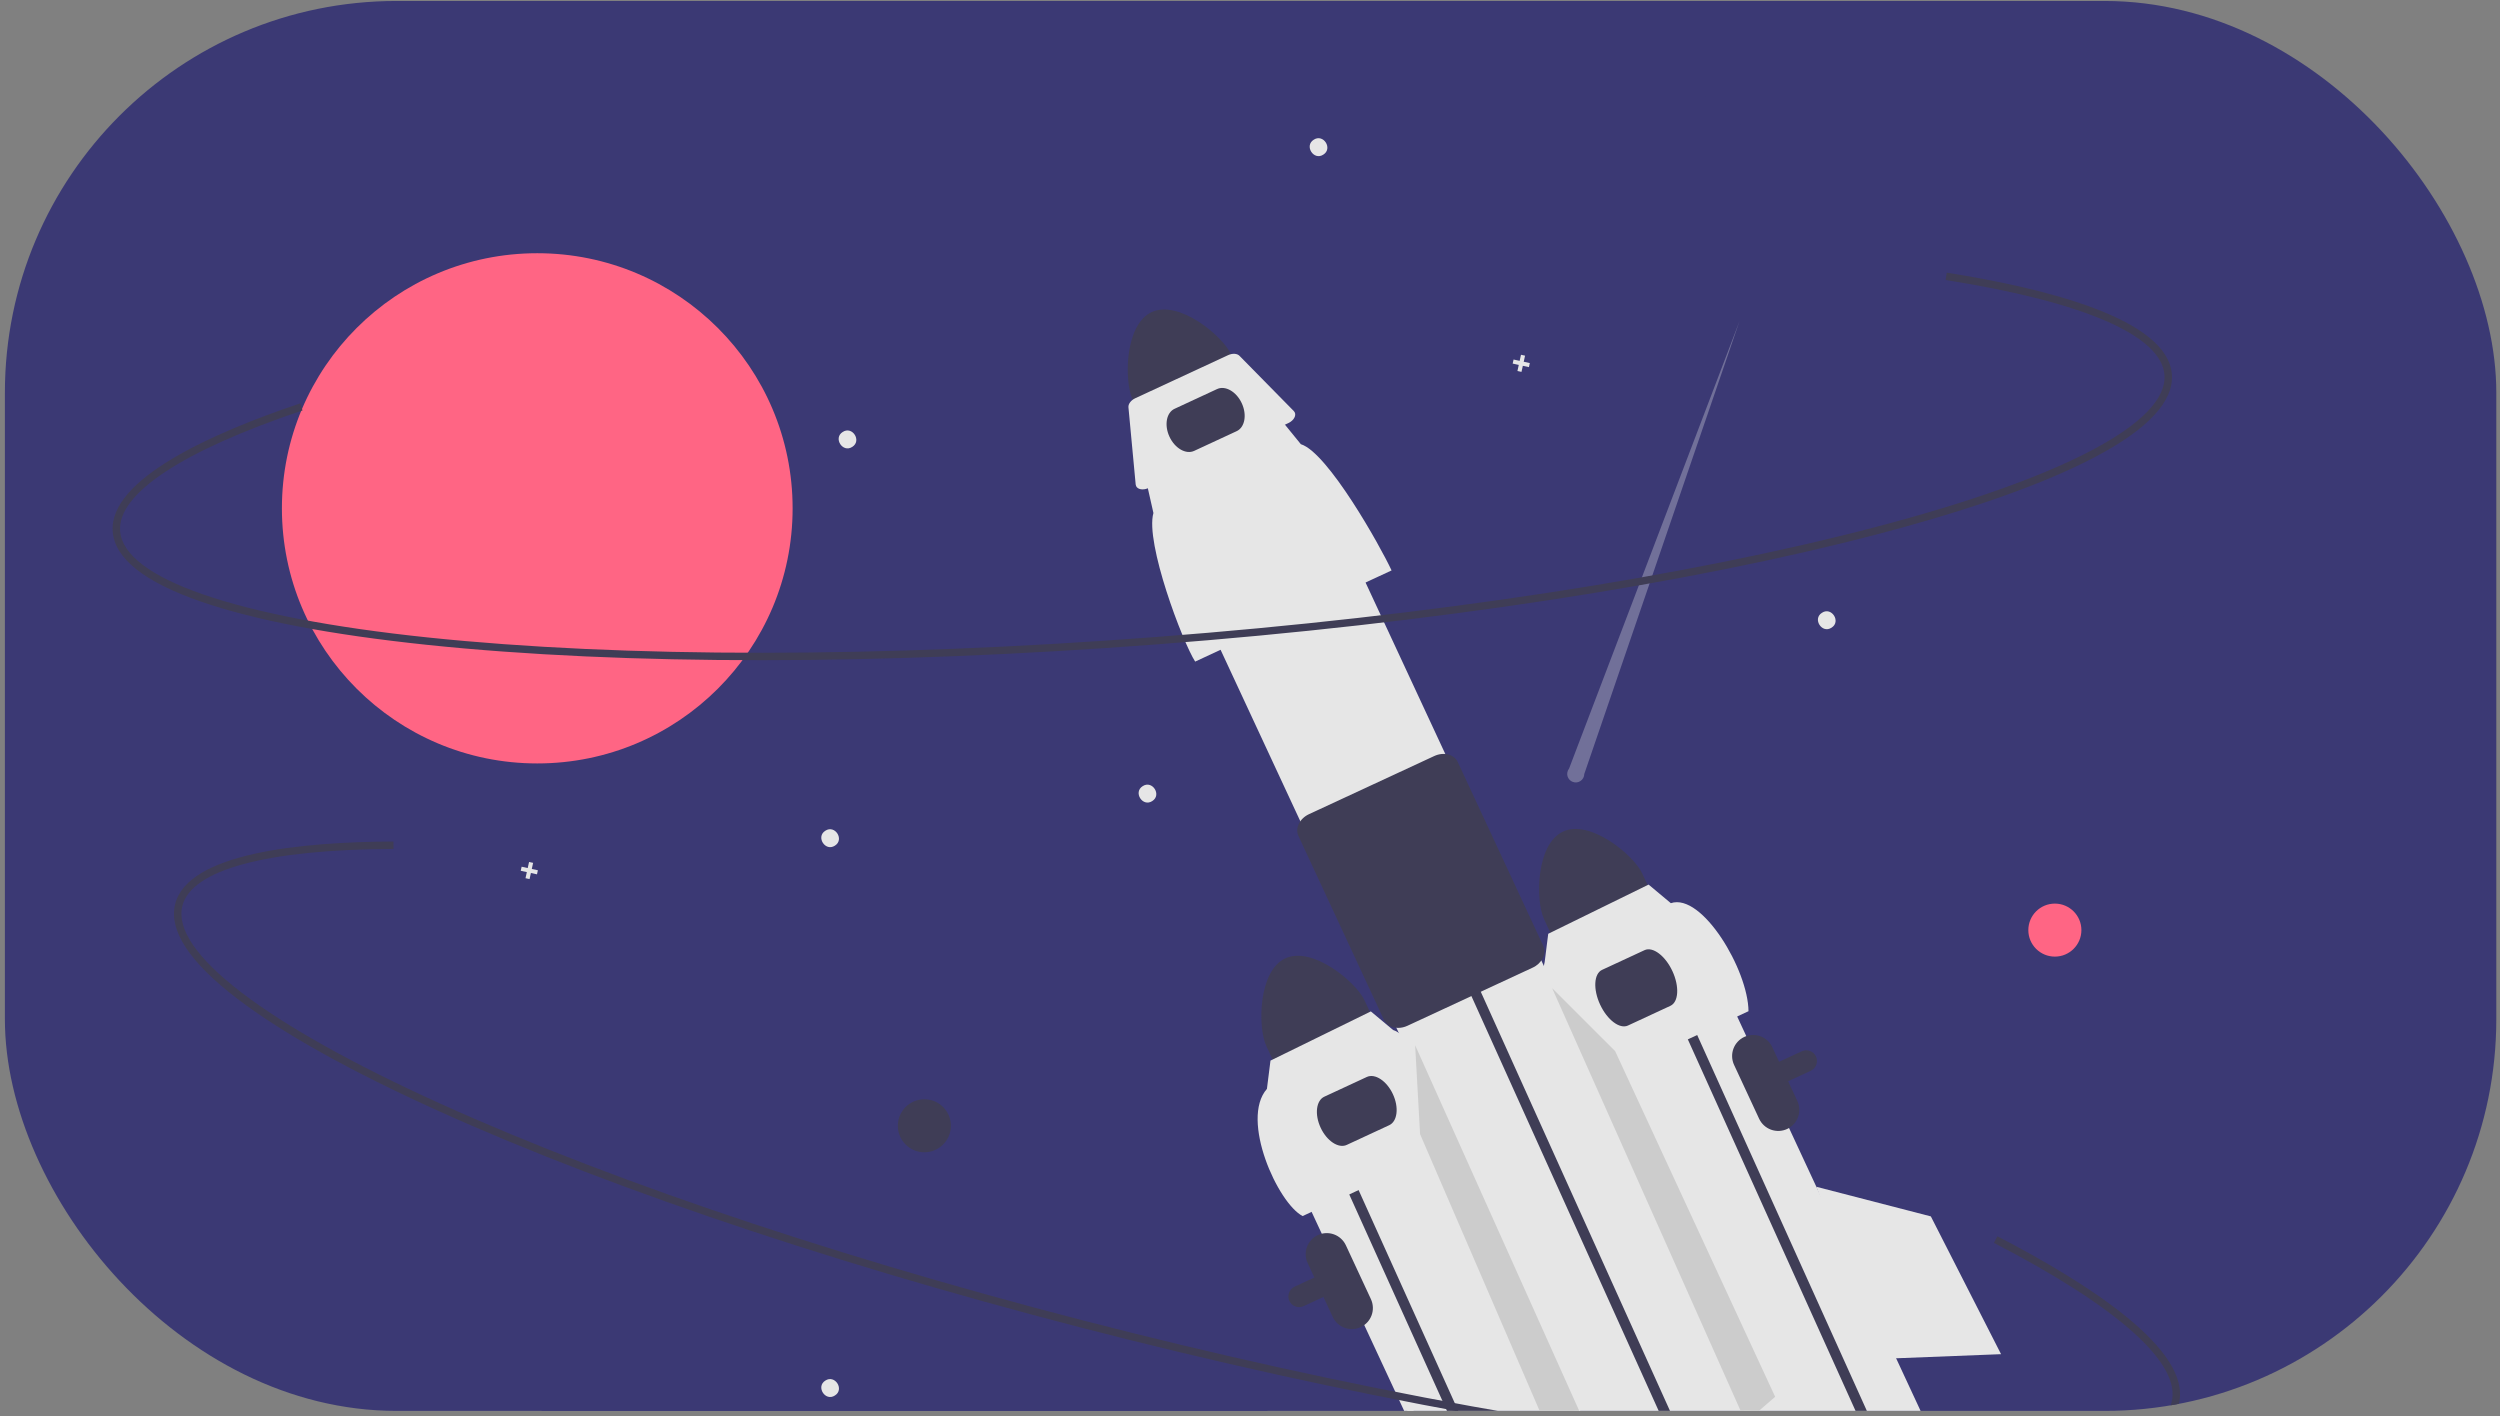 <svg width="383" height="217" viewBox="0 0 383 217" fill="none" xmlns="http://www.w3.org/2000/svg">
<rect x="0" y="0" width="383" height="217" fill="#808080" stroke="none"/>
<g clip-path="url(#clip0_67_8129)">
<rect x="0.75" y="0.149" width="381.684" height="216" rx="60" fill="#3B3974"/>
<g clip-path="url(#clip1_67_8129)">
<path d="M78.263 92.644C84.688 75.076 94.714 59.043 107.699 45.571C118.716 34.145 135.863 34.62 135.863 34.62L135.961 34.498C140.087 29.415 145.625 25.661 151.879 23.709C158.132 21.758 164.824 21.695 171.113 23.528C172.748 23.996 174.006 24.204 174.604 23.995C185.507 20.183 184.995 11.578 194.402 4.646C210.873 -7.491 265.507 6.412 273.211 28.746C279.454 46.848 307.326 55.621 317.738 69.467C319.367 71.632 320.964 73.823 322.531 76.038C323.265 77.067 323.992 78.104 324.71 79.148C332.087 89.822 338.706 100.999 344.516 112.598C348.326 120.177 351.638 127.995 354.43 136.004C365.289 167.719 361.575 191.348 331.633 185.511C328.088 184.818 324.629 184.198 321.255 183.651C316.369 182.854 311.653 182.2 307.108 181.687C300.988 180.992 295.165 180.536 289.639 180.32C287.781 180.245 285.958 180.195 284.168 180.17C257.706 179.803 238.078 184.779 223.125 192.503C220.59 193.809 218.188 195.19 215.919 196.647C212.452 198.861 209.143 201.31 206.013 203.978C201.682 207.691 197.688 211.779 194.078 216.195L193.88 216.438C176.39 237.81 170.634 261.471 158.468 265.637C106.462 283.448 73.57 218.882 70.197 155.721C70.027 152.539 69.933 149.365 69.915 146.201C69.904 144.786 69.911 143.375 69.936 141.968C69.989 138.298 70.151 134.651 70.422 131.048C70.524 129.671 70.641 128.3 70.775 126.938C70.922 125.468 71.082 124.007 71.268 122.555C72.591 111.913 74.905 101.788 78.263 92.644Z" fill="#3B3974"/>
<path d="M239.456 127.394C235.303 129.326 235.234 137.978 236.536 140.782L238.897 145.857L253.941 138.874L251.581 133.799C250.276 130.997 243.612 125.468 239.456 127.394Z" fill="#3F3D56"/>
<path d="M199.028 200.253C198.764 200.253 198.503 200.189 198.268 200.067C198.033 199.945 197.832 199.768 197.68 199.551C197.528 199.335 197.431 199.085 197.397 198.822C197.362 198.56 197.392 198.293 197.483 198.045C197.556 197.842 197.67 197.656 197.816 197.497C197.962 197.338 198.138 197.209 198.335 197.119L276.027 161.057C276.223 160.966 276.435 160.915 276.65 160.906C276.866 160.897 277.082 160.93 277.284 161.004C277.487 161.078 277.674 161.191 277.833 161.337C277.992 161.483 278.12 161.659 278.211 161.855C278.395 162.25 278.414 162.702 278.264 163.111C278.114 163.52 277.808 163.853 277.413 164.037H277.413L199.721 200.099C199.504 200.2 199.268 200.253 199.028 200.253V200.253Z" fill="#3F3D56"/>
<path d="M259.802 142.11L237.594 152.418L272.43 227.326L294.639 217.018L259.802 142.11Z" fill="#E6E6E6"/>
<path d="M176.434 47.814C172.281 49.746 172.213 58.399 173.515 61.202L175.875 66.277L190.919 59.294L188.559 54.219C187.254 51.417 180.591 45.889 176.434 47.814Z" fill="#3F3D56"/>
<path d="M202.706 75.272L180.498 85.581L250.916 236.998L273.125 226.689L202.706 75.272Z" fill="#E6E6E6"/>
<path d="M225.75 153.328L223.258 147.85L224.692 147.189L227.177 152.649L263.151 232.335L261.718 233" fill="#3F3D56"/>
<path d="M253.855 148.774L251.363 143.296L252.798 142.635L255.282 148.096L291.256 227.782L289.823 228.447" fill="#3F3D56"/>
<path d="M213.189 87.39L183.098 101.357C181.182 98.38 175.407 83.121 176.704 78.594L175.73 74.277L196.508 64.633L199.289 68.05C203.417 69.316 211.453 83.648 213.189 87.39Z" fill="#E6E6E6"/>
<path d="M197.375 64.817L175.934 74.769C175.143 75.137 174.3 75.002 174.052 74.468C174.016 74.391 173.994 74.308 173.986 74.224L172.877 62.397C172.829 61.891 173.263 61.317 173.925 61.009L188.144 54.41C188.807 54.102 189.526 54.141 189.882 54.504L198.214 62.978C198.64 63.412 198.409 64.154 197.697 64.635C197.595 64.705 197.487 64.765 197.375 64.817V64.817Z" fill="#E6E6E6"/>
<path d="M214.191 157.474C213.959 157.474 213.728 157.447 213.502 157.392C213.184 157.327 212.886 157.189 212.629 156.99C212.372 156.791 212.165 156.536 212.022 156.244L198.914 128.058C198.371 126.891 199.1 125.399 200.537 124.732L219.732 115.822C221.17 115.155 222.781 115.562 223.323 116.728L236.432 144.915C236.563 145.212 236.624 145.534 236.611 145.859C236.598 146.183 236.51 146.5 236.356 146.785C236.019 147.431 235.474 147.944 234.808 148.241L215.614 157.15C215.169 157.36 214.683 157.47 214.191 157.474Z" fill="#3F3D56"/>
<path d="M216.817 161.74L194.609 172.048L229.446 246.956L251.654 236.648L216.817 161.74Z" fill="#E6E6E6"/>
<path d="M189.457 66.053L182.944 69.076C181.687 69.659 179.992 68.687 179.165 66.909C178.338 65.132 178.688 63.21 179.945 62.627L186.457 59.604C187.714 59.02 189.41 59.992 190.236 61.77C191.063 63.548 190.713 65.47 189.457 66.053Z" fill="#3F3D56"/>
<path d="M196.905 146.822C192.752 148.754 192.683 157.407 193.986 160.211L196.346 165.285L211.39 158.303L209.03 153.228C207.725 150.425 201.061 144.897 196.905 146.822Z" fill="#3F3D56"/>
<path d="M127.912 129.551C126.445 130.527 124.944 128.203 126.439 127.27C127.906 126.294 129.407 128.618 127.912 129.551Z" fill="#E6E6E6"/>
<path d="M280.596 96.159C279.129 97.136 277.628 94.812 279.123 93.879C280.589 92.903 282.091 95.227 280.596 96.159Z" fill="#E6E6E6"/>
<path d="M176.529 122.721C175.062 123.697 173.561 121.373 175.056 120.44C176.523 119.464 178.024 121.788 176.529 122.721Z" fill="#E6E6E6"/>
<path d="M127.912 213.787C126.445 214.764 124.944 212.44 126.439 211.507C127.906 210.531 129.407 212.854 127.912 213.787Z" fill="#E6E6E6"/>
<path d="M202.736 23.686C201.269 24.662 199.768 22.338 201.263 21.405C202.73 20.429 204.231 22.753 202.736 23.686Z" fill="#E6E6E6"/>
<path d="M130.572 68.46C129.105 69.436 127.604 67.112 129.099 66.18C130.566 65.203 132.067 67.527 130.572 68.46Z" fill="#E6E6E6"/>
<path d="M234.367 55.624L233.434 55.419L233.639 54.487L233.016 54.351L232.812 55.283L231.879 55.079L231.742 55.701L232.675 55.905L232.471 56.837L233.093 56.974L233.298 56.041L234.231 56.245L234.367 55.624Z" fill="#E6E6E6"/>
<path d="M82.403 133.326L81.47 133.121L81.674 132.189L81.052 132.053L80.847 132.985L79.914 132.781L79.777 133.403L80.711 133.607L80.507 134.54L81.129 134.676L81.333 133.743L82.267 133.948L82.403 133.326Z" fill="#E6E6E6"/>
<path d="M273.787 172.962C273.011 173.322 272.123 173.359 271.319 173.065C270.515 172.771 269.861 172.171 269.499 171.396L265.658 163.137C265.299 162.362 265.262 161.475 265.556 160.673C265.851 159.87 266.452 159.217 267.227 158.857C268.003 158.497 268.891 158.459 269.694 158.752C270.498 159.045 271.152 159.645 271.514 160.419L275.355 168.678C275.715 169.454 275.752 170.341 275.458 171.144C275.164 171.947 274.563 172.601 273.787 172.962V172.962Z" fill="#3F3D56"/>
<path d="M208.459 203.318C207.682 203.677 206.795 203.714 205.991 203.421C205.187 203.127 204.533 202.527 204.171 201.752L200.33 193.493C199.971 192.717 199.934 191.831 200.228 191.028C200.522 190.226 201.123 189.573 201.899 189.213C202.675 188.853 203.562 188.815 204.366 189.108C205.17 189.401 205.824 190 206.186 190.775L210.027 199.034C210.386 199.81 210.423 200.696 210.13 201.5C209.836 202.303 209.235 202.957 208.459 203.318Z" fill="#3F3D56"/>
<path d="M267.869 154.918L242.116 166.872C240.476 164.323 235.533 151.264 236.643 147.389L237.188 143.055L252.565 135.518L255.973 138.366C260.773 136.744 267.83 148.629 267.869 154.918Z" fill="#E6E6E6"/>
<path d="M255.913 154.089L249.401 157.112C248.144 157.695 246.232 156.257 245.139 153.907C244.046 151.556 244.179 149.169 245.435 148.585L251.948 145.562C253.205 144.979 255.117 146.417 256.21 148.768C257.303 151.118 257.17 153.506 255.913 154.089Z" fill="#3F3D56"/>
<path d="M200.681 169.644L198.189 164.166L199.624 163.505L202.108 168.965L238.082 248.651L236.649 249.316" fill="#3F3D56"/>
<path d="M225.318 174.347L199.564 186.3C195.765 184.341 189.958 171.517 194.092 166.818L194.637 162.484L210.014 154.947L213.421 157.795C216.954 158.878 223.832 171.144 225.318 174.347Z" fill="#E6E6E6"/>
<path d="M212.831 172.378L206.319 175.401C205.062 175.984 203.269 174.802 202.322 172.765C201.375 170.729 201.627 168.597 202.883 168.014L209.396 164.991C210.653 164.408 212.446 165.59 213.393 167.627C214.34 169.663 214.088 171.795 212.831 172.378Z" fill="#3F3D56"/>
<path d="M82.308 116.959C103.914 116.959 121.429 99.461 121.429 77.876C121.429 56.292 103.914 38.794 82.308 38.794C60.702 38.794 43.188 56.292 43.188 77.876C43.188 99.461 60.702 116.959 82.308 116.959Z" fill="#FF6584"/>
<path opacity="0.3" d="M242.71 118.583L266.484 49.217L240.379 117.753C240.249 117.915 240.161 118.106 240.121 118.31C240.08 118.514 240.089 118.724 240.146 118.924C240.203 119.123 240.307 119.306 240.45 119.458C240.592 119.609 240.768 119.724 240.964 119.794C241.16 119.864 241.369 119.886 241.575 119.859C241.781 119.831 241.978 119.755 242.148 119.637C242.319 119.518 242.459 119.361 242.557 119.178C242.654 118.994 242.707 118.791 242.71 118.583H242.71Z" fill="#F0F0F0"/>
<path d="M303.31 77.236C298.656 78.782 293.496 80.299 287.832 81.79C258.531 89.497 219.256 95.509 177.243 98.718C135.23 101.928 95.497 101.951 65.364 98.784C50.685 97.242 39.075 95.023 30.857 92.189C22.156 89.189 17.584 85.575 17.267 81.446C16.652 73.402 32.541 66.322 45.978 61.799L46.342 62.877C27.889 69.088 17.967 75.652 18.404 81.359C18.96 88.627 36.12 94.566 65.483 97.652C95.55 100.812 135.21 100.788 177.156 97.583C219.103 94.379 258.305 88.379 287.542 80.689C316.093 73.18 332.151 64.703 331.594 57.435C331.132 51.4 319.225 46.237 298.065 42.897L298.243 41.773C313.618 44.2 332.082 48.872 332.731 57.348C333.047 61.477 329.078 65.744 320.934 70.031C316.292 72.474 310.393 74.884 303.31 77.236Z" fill="#3F3D56"/>
<path d="M314.805 146.554C317.05 146.554 318.87 144.736 318.87 142.493C318.87 140.25 317.05 138.432 314.805 138.432C312.56 138.432 310.74 140.25 310.74 142.493C310.74 144.736 312.56 146.554 314.805 146.554Z" fill="#FF6584"/>
<path d="M141.612 176.53C143.857 176.53 145.677 174.712 145.677 172.469C145.677 170.226 143.857 168.408 141.612 168.408C139.367 168.408 137.547 170.226 137.547 172.469C137.547 174.712 139.367 176.53 141.612 176.53Z" fill="#3F3D56"/>
<path d="M278.268 181.815L295.806 186.351L306.562 207.459L288.377 208.171L278.268 181.815Z" fill="#E6E6E6"/>
<path d="M237.787 151.386L247.44 161.035L271.955 213.988L267.442 217.884L237.787 151.386Z" fill="#CCCCCC"/>
<path d="M216.799 160.132L217.556 173.753L240.696 227.321L246.612 226.559L216.799 160.132Z" fill="#CCCCCC"/>
<path d="M216.168 215.157L206.723 230.601L213.686 253.242L227.25 241.12L216.168 215.157Z" fill="#E6E6E6"/>
<path d="M299.605 224.647C294.701 224.647 289.326 224.462 283.48 224.091C253.241 222.173 214.073 215.503 173.191 205.312C132.309 195.12 94.596 182.623 67.001 170.124C53.558 164.035 43.241 158.272 36.337 152.993C29.026 147.405 25.829 142.534 26.832 138.516C28.788 130.689 46.1 128.976 60.28 128.918L60.285 130.056C40.813 130.136 29.325 133.239 27.938 138.792C26.171 145.865 40.581 156.907 67.472 169.087C95.006 181.559 132.649 194.032 173.467 204.207C214.284 214.383 253.38 221.041 283.552 222.955C313.017 224.825 330.931 221.84 332.698 214.767C334.164 208.895 324.494 200.244 305.469 190.408L305.993 189.397C319.817 196.544 335.863 206.795 333.803 215.043C332.8 219.061 327.686 221.86 318.605 223.362C313.428 224.218 307.07 224.647 299.605 224.647Z" fill="#3F3D56"/>
</g>
</g>
<defs>
<clipPath id="clip0_67_8129">
<rect x="0.75" y="0.149" width="381.684" height="216" rx="60" fill="white"/>
</clipPath>
<clipPath id="clip1_67_8129">
<rect width="342.75" height="313.5" fill="white" transform="translate(17.25 0.149)"/>
</clipPath>
</defs>
</svg>
